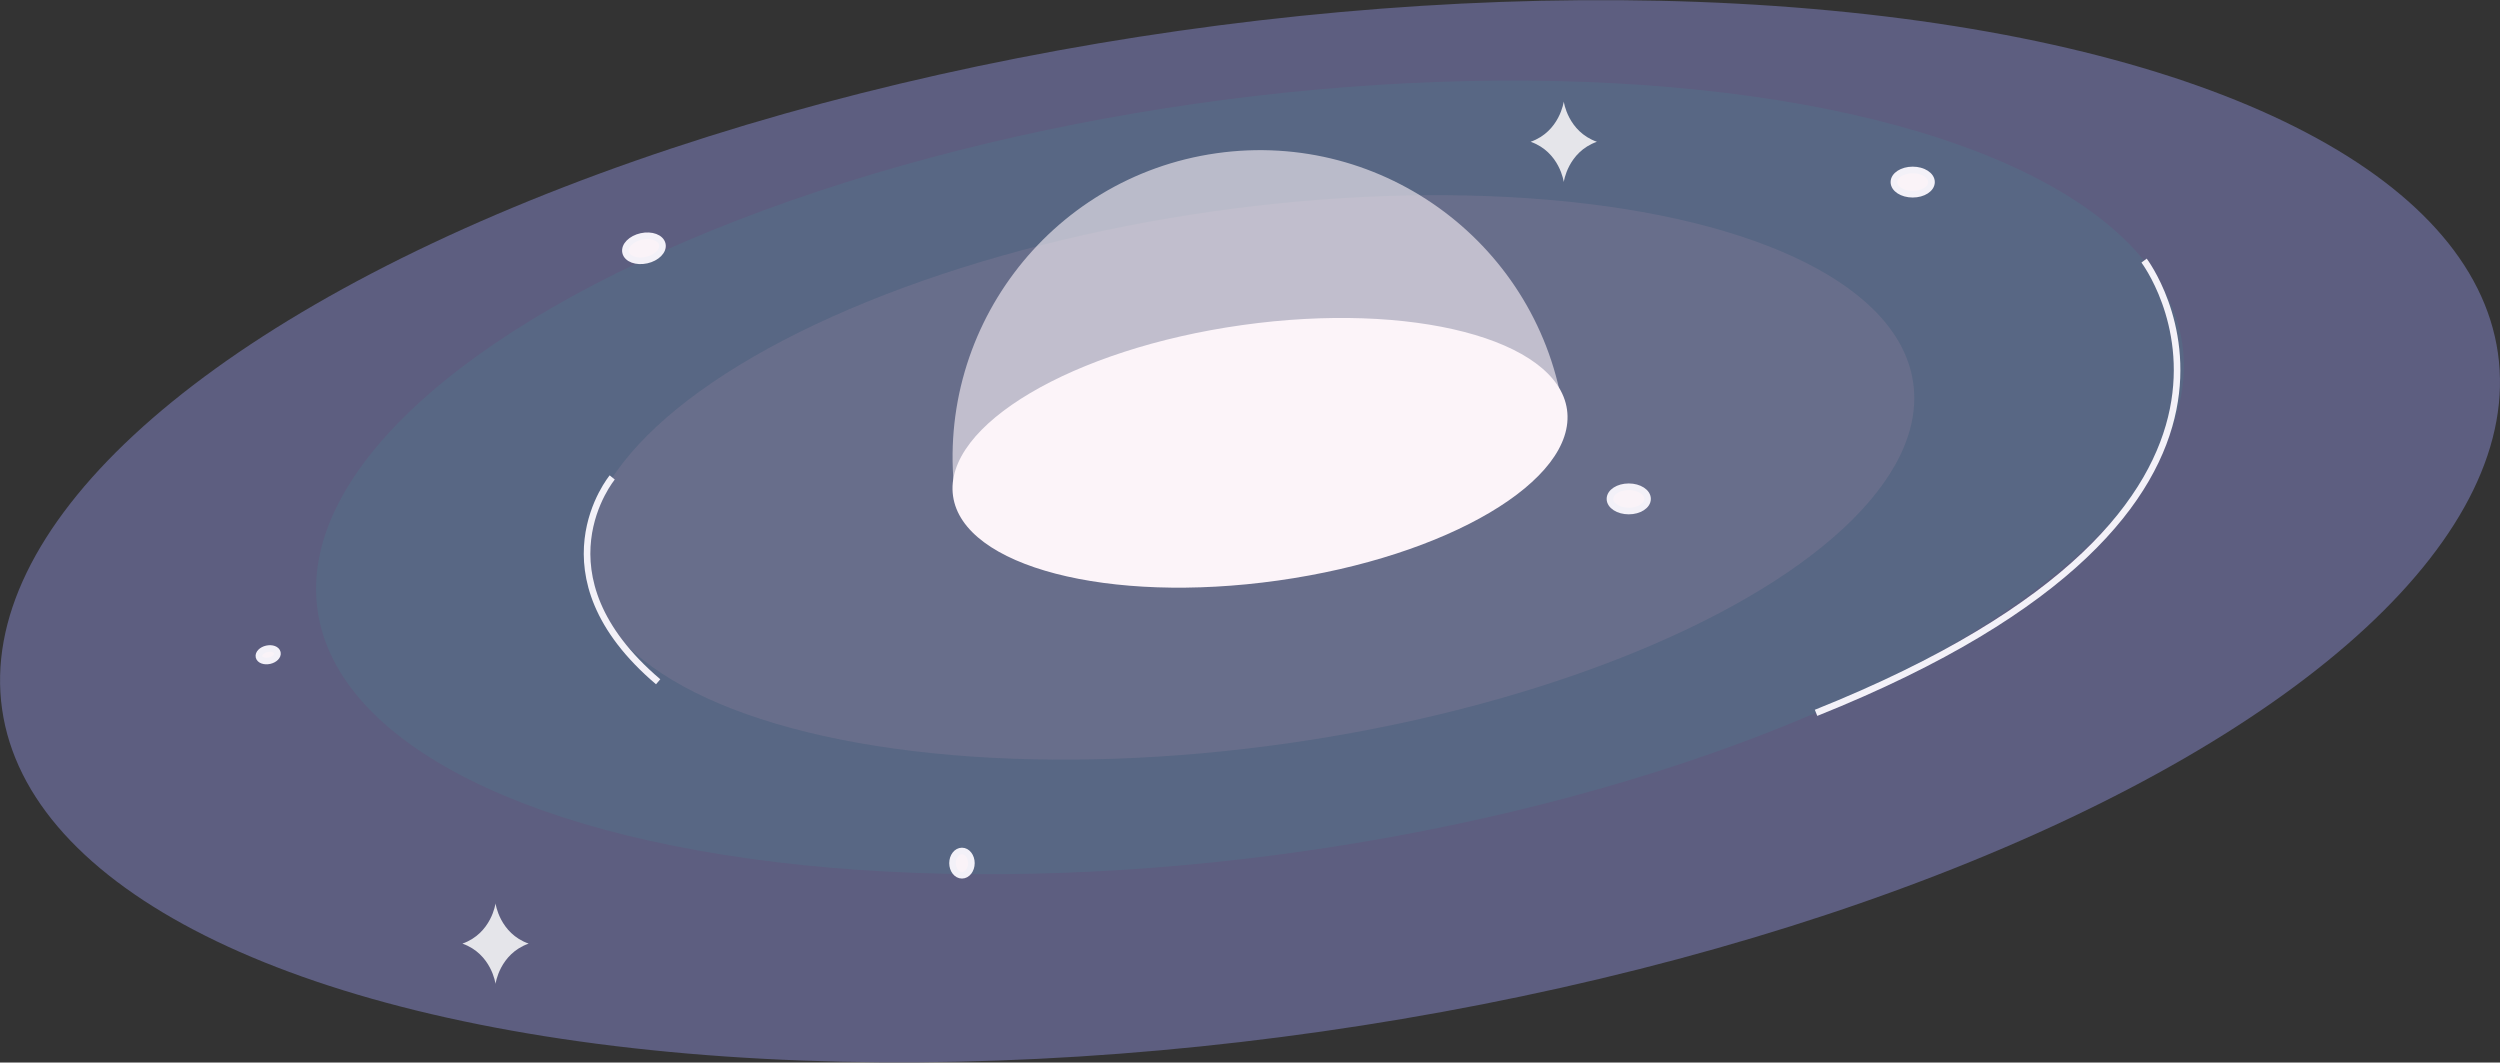 <?xml version="1.0" encoding="UTF-8"?>
<svg id="Layer_1" data-name="Layer 1" xmlns="http://www.w3.org/2000/svg" viewBox="0 0 378.94 161.05">
  <rect x="0" y="0" width="378.94" height="161.05" fill="#333333" stroke="none"/>
  <defs>
    <style>
      .cls-1 {
        fill: #5d5e80;
      }

      .cls-2 {
        fill: none;
      }

      .cls-2, .cls-3, .cls-4 {
        stroke: #f3f1f8;
      }

      .cls-2, .cls-4 {
        stroke-miterlimit: 10;
      }

      .cls-5 {
        fill: #e5e5ea;
      }

      .cls-6 {
        fill: #74738f;
      }

      .cls-6, .cls-7 {
        isolation: isolate;
        opacity: .6;
      }

      .cls-8 {
        fill: #586784;
      }

      .cls-3 {
        stroke-miterlimit: 10;
        stroke-width: 1px;
      }

      .cls-3, .cls-4 {
        fill: #faf3f8;
      }

      .cls-9, .cls-7 {
        fill: #fcf4f9;
      }
    </style>
  </defs>
  <g id="stars">
    <ellipse class="cls-1" cx="189.47" cy="80.52" rx="191.07" ry="76.61" transform="translate(-9.47 27.57) rotate(-8.12)"/>
    <ellipse class="cls-8" cx="189.47" cy="72.36" rx="142.76" ry="57.24" transform="translate(-8.32 27.49) rotate(-8.12)"/>
    <ellipse class="cls-6" cx="189.47" cy="72.36" rx="101.54" ry="40.71" transform="translate(-8.32 27.49) rotate(-8.12)"/>
    <path class="cls-7" d="m184.37,23.23c-25.45,3.63-43.14,27.21-39.51,52.66l92.17-13.15c-3.63-25.45-27.21-43.14-52.66-39.51Z"/>
    <ellipse class="cls-9" cx="190.99" cy="68.63" rx="46.99" ry="19.55" transform="translate(-7.7 27.29) rotate(-8.01)"/>
    <path class="cls-2" d="m92.8,72.37s-12.17,14.71,6.96,30.97"/>
    <path class="cls-2" d="m324.99,39.5s28.31,37.31-49.72,68.55"/>
    <ellipse class="cls-4" cx="289.92" cy="27.6" rx="2.85" ry="1.84"/>
    <ellipse class="cls-4" cx="145.81" cy="130.83" rx="1.43" ry="1.84"/>
    <ellipse class="cls-3" cx="97.61" cy="37.63" rx="2.85" ry="1.84" transform="translate(-5.81 21.86) rotate(-12.41)"/>
    <ellipse class="cls-3" cx="40.65" cy="99.25" rx="1.43" ry=".92" transform="translate(-20.38 11.05) rotate(-12.41)"/>
    <ellipse class="cls-4" cx="246.88" cy="75.62" rx="2.85" ry="1.84"/>
    <path class="cls-5" d="m237.03,15.39s.61,4.54,5.02,6.1h0c-4.41,1.56-5.02,6.1-5.02,6.1h0s-.61-4.54-5.02-6.1h0c4.41-1.56,5.02-6.1,5.02-6.1"/>
    <path class="cls-5" d="m75.11,136.93s.61,4.54,5.02,6.1h0c-4.41,1.56-5.02,6.1-5.02,6.1h0s-.61-4.54-5.02-6.1h0c4.41-1.56,5.02-6.1,5.02-6.1"/>
  </g>
</svg>